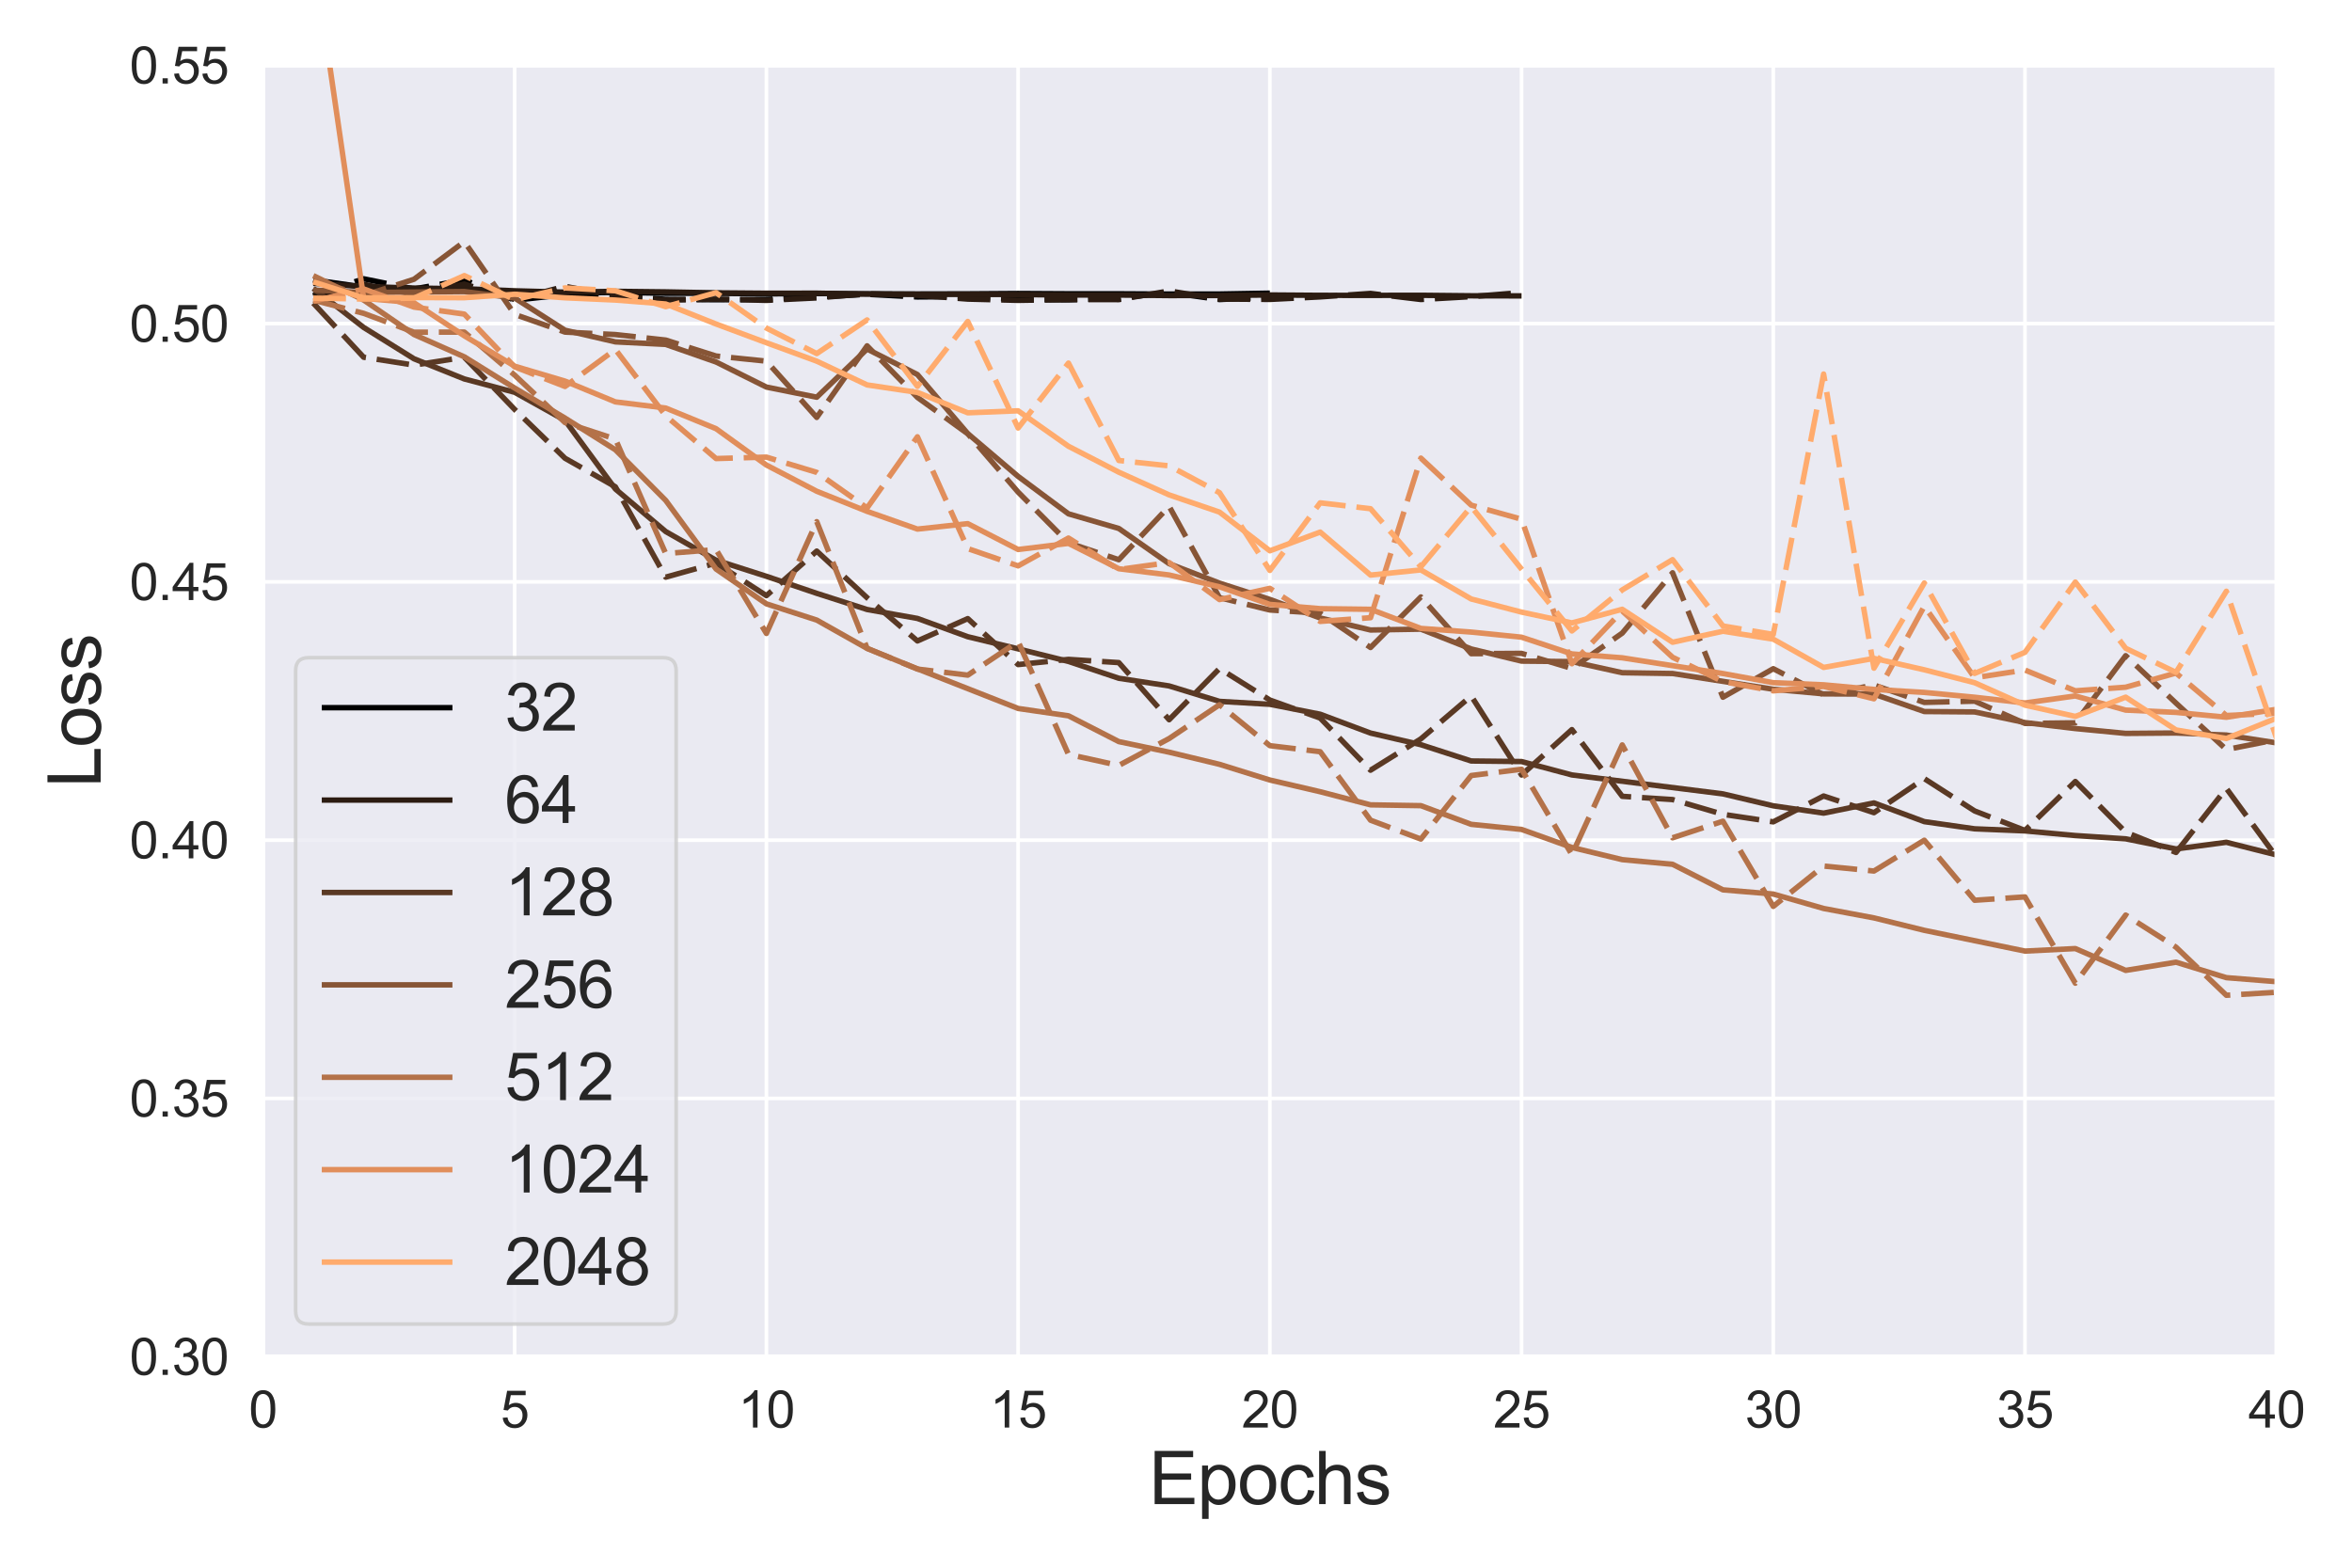 <?xml version="1.0" encoding="utf-8" standalone="no"?>
<!DOCTYPE svg PUBLIC "-//W3C//DTD SVG 1.1//EN"
  "http://www.w3.org/Graphics/SVG/1.1/DTD/svg11.dtd">
<svg height="432pt" version="1.1" viewBox="0 0 648 432" width="648pt" xmlns="http://www.w3.org/2000/svg" xmlns:xlink="http://www.w3.org/1999/xlink">
 <defs>
  <style type="text/css">*{stroke-linecap:butt;stroke-linejoin:round;}</style>
 </defs>
 <g id="figure_1">
  <g id="patch_1">
   <path d="M 0 432 
L 648 432 
L 648 0 
L 0 0 
z
" style="fill:#ffffff;"/>
  </g>
  <g id="axes_1">
   <g id="patch_2">
    <path d="M 72.45 373.86 
L 627.255 373.86 
L 627.255 18 
L 72.45 18 
z
" style="fill:#eaeaf2;"/>
   </g>
   <g id="matplotlib.axis_1">
    <g id="xtick_1">
     <g id="line2d_1">
      <path clip-path="url(#p2d8dbeef80)" d="M 72.45 373.86 
L 72.45 18 
" style="fill:none;stroke:#ffffff;stroke-linecap:round;"/>
     </g>
     <g id="text_1">
      <!-- 0 -->
      <g style="fill:#262626;" transform="translate(68.557 393.381)scale(0.14 -0.14)">
       <defs>
        <path d="M 266 2259 
Q 266 3072 433 3567 
Q 600 4063 929 4331 
Q 1259 4600 1759 4600 
Q 2128 4600 2406 4451 
Q 2684 4303 2865 4023 
Q 3047 3744 3150 3342 
Q 3253 2941 3253 2259 
Q 3253 1453 3087 958 
Q 2922 463 2592 192 
Q 2263 -78 1759 -78 
Q 1097 -78 719 397 
Q 266 969 266 2259 
z
M 844 2259 
Q 844 1131 1108 757 
Q 1372 384 1759 384 
Q 2147 384 2411 759 
Q 2675 1134 2675 2259 
Q 2675 3391 2411 3762 
Q 2147 4134 1753 4134 
Q 1366 4134 1134 3806 
Q 844 3388 844 2259 
z
" id="ArialMT-30" transform="scale(0.016)"/>
       </defs>
       <use xlink:href="#ArialMT-30"/>
      </g>
     </g>
    </g>
    <g id="xtick_2">
     <g id="line2d_2">
      <path clip-path="url(#p2d8dbeef80)" d="M 141.801 373.86 
L 141.801 18 
" style="fill:none;stroke:#ffffff;stroke-linecap:round;"/>
     </g>
     <g id="text_2">
      <!-- 5 -->
      <g style="fill:#262626;" transform="translate(137.908 393.381)scale(0.14 -0.14)">
       <defs>
        <path d="M 266 1200 
L 856 1250 
Q 922 819 1161 601 
Q 1400 384 1738 384 
Q 2144 384 2425 690 
Q 2706 997 2706 1503 
Q 2706 1984 2436 2262 
Q 2166 2541 1728 2541 
Q 1456 2541 1237 2417 
Q 1019 2294 894 2097 
L 366 2166 
L 809 4519 
L 3088 4519 
L 3088 3981 
L 1259 3981 
L 1013 2750 
Q 1425 3038 1878 3038 
Q 2478 3038 2890 2622 
Q 3303 2206 3303 1553 
Q 3303 931 2941 478 
Q 2500 -78 1738 -78 
Q 1113 -78 717 272 
Q 322 622 266 1200 
z
" id="ArialMT-35" transform="scale(0.016)"/>
       </defs>
       <use xlink:href="#ArialMT-35"/>
      </g>
     </g>
    </g>
    <g id="xtick_3">
     <g id="line2d_3">
      <path clip-path="url(#p2d8dbeef80)" d="M 211.151 373.86 
L 211.151 18 
" style="fill:none;stroke:#ffffff;stroke-linecap:round;"/>
     </g>
     <g id="text_3">
      <!-- 10 -->
      <g style="fill:#262626;" transform="translate(203.366 393.381)scale(0.14 -0.14)">
       <defs>
        <path d="M 2384 0 
L 1822 0 
L 1822 3584 
Q 1619 3391 1289 3197 
Q 959 3003 697 2906 
L 697 3450 
Q 1169 3672 1522 3987 
Q 1875 4303 2022 4600 
L 2384 4600 
L 2384 0 
z
" id="ArialMT-31" transform="scale(0.016)"/>
       </defs>
       <use xlink:href="#ArialMT-31"/>
       <use x="55.615" xlink:href="#ArialMT-30"/>
      </g>
     </g>
    </g>
    <g id="xtick_4">
     <g id="line2d_4">
      <path clip-path="url(#p2d8dbeef80)" d="M 280.502 373.86 
L 280.502 18 
" style="fill:none;stroke:#ffffff;stroke-linecap:round;"/>
     </g>
     <g id="text_4">
      <!-- 15 -->
      <g style="fill:#262626;" transform="translate(272.717 393.381)scale(0.14 -0.14)">
       <use xlink:href="#ArialMT-31"/>
       <use x="55.615" xlink:href="#ArialMT-35"/>
      </g>
     </g>
    </g>
    <g id="xtick_5">
     <g id="line2d_5">
      <path clip-path="url(#p2d8dbeef80)" d="M 349.853 373.86 
L 349.853 18 
" style="fill:none;stroke:#ffffff;stroke-linecap:round;"/>
     </g>
     <g id="text_5">
      <!-- 20 -->
      <g style="fill:#262626;" transform="translate(342.067 393.381)scale(0.14 -0.14)">
       <defs>
        <path d="M 3222 541 
L 3222 0 
L 194 0 
Q 188 203 259 391 
Q 375 700 629 1000 
Q 884 1300 1366 1694 
Q 2113 2306 2375 2664 
Q 2638 3022 2638 3341 
Q 2638 3675 2398 3904 
Q 2159 4134 1775 4134 
Q 1369 4134 1125 3890 
Q 881 3647 878 3216 
L 300 3275 
Q 359 3922 746 4261 
Q 1134 4600 1788 4600 
Q 2447 4600 2831 4234 
Q 3216 3869 3216 3328 
Q 3216 3053 3103 2787 
Q 2991 2522 2730 2228 
Q 2469 1934 1863 1422 
Q 1356 997 1212 845 
Q 1069 694 975 541 
L 3222 541 
z
" id="ArialMT-32" transform="scale(0.016)"/>
       </defs>
       <use xlink:href="#ArialMT-32"/>
       <use x="55.615" xlink:href="#ArialMT-30"/>
      </g>
     </g>
    </g>
    <g id="xtick_6">
     <g id="line2d_6">
      <path clip-path="url(#p2d8dbeef80)" d="M 419.203 373.86 
L 419.203 18 
" style="fill:none;stroke:#ffffff;stroke-linecap:round;"/>
     </g>
     <g id="text_6">
      <!-- 25 -->
      <g style="fill:#262626;" transform="translate(411.418 393.381)scale(0.14 -0.14)">
       <use xlink:href="#ArialMT-32"/>
       <use x="55.615" xlink:href="#ArialMT-35"/>
      </g>
     </g>
    </g>
    <g id="xtick_7">
     <g id="line2d_7">
      <path clip-path="url(#p2d8dbeef80)" d="M 488.554 373.86 
L 488.554 18 
" style="fill:none;stroke:#ffffff;stroke-linecap:round;"/>
     </g>
     <g id="text_7">
      <!-- 30 -->
      <g style="fill:#262626;" transform="translate(480.768 393.381)scale(0.14 -0.14)">
       <defs>
        <path d="M 269 1209 
L 831 1284 
Q 928 806 1161 595 
Q 1394 384 1728 384 
Q 2125 384 2398 659 
Q 2672 934 2672 1341 
Q 2672 1728 2419 1979 
Q 2166 2231 1775 2231 
Q 1616 2231 1378 2169 
L 1441 2663 
Q 1497 2656 1531 2656 
Q 1891 2656 2178 2843 
Q 2466 3031 2466 3422 
Q 2466 3731 2256 3934 
Q 2047 4138 1716 4138 
Q 1388 4138 1169 3931 
Q 950 3725 888 3313 
L 325 3413 
Q 428 3978 793 4289 
Q 1159 4600 1703 4600 
Q 2078 4600 2393 4439 
Q 2709 4278 2876 4000 
Q 3044 3722 3044 3409 
Q 3044 3113 2884 2869 
Q 2725 2625 2413 2481 
Q 2819 2388 3044 2092 
Q 3269 1797 3269 1353 
Q 3269 753 2831 336 
Q 2394 -81 1725 -81 
Q 1122 -81 723 278 
Q 325 638 269 1209 
z
" id="ArialMT-33" transform="scale(0.016)"/>
       </defs>
       <use xlink:href="#ArialMT-33"/>
       <use x="55.615" xlink:href="#ArialMT-30"/>
      </g>
     </g>
    </g>
    <g id="xtick_8">
     <g id="line2d_8">
      <path clip-path="url(#p2d8dbeef80)" d="M 557.904 373.86 
L 557.904 18 
" style="fill:none;stroke:#ffffff;stroke-linecap:round;"/>
     </g>
     <g id="text_8">
      <!-- 35 -->
      <g style="fill:#262626;" transform="translate(550.119 393.381)scale(0.14 -0.14)">
       <use xlink:href="#ArialMT-33"/>
       <use x="55.615" xlink:href="#ArialMT-35"/>
      </g>
     </g>
    </g>
    <g id="xtick_9">
     <g id="line2d_9">
      <path clip-path="url(#p2d8dbeef80)" d="M 627.255 373.86 
L 627.255 18 
" style="fill:none;stroke:#ffffff;stroke-linecap:round;"/>
     </g>
     <g id="text_9">
      <!-- 40 -->
      <g style="fill:#262626;" transform="translate(619.47 393.381)scale(0.14 -0.14)">
       <defs>
        <path d="M 2069 0 
L 2069 1097 
L 81 1097 
L 81 1613 
L 2172 4581 
L 2631 4581 
L 2631 1613 
L 3250 1613 
L 3250 1097 
L 2631 1097 
L 2631 0 
L 2069 0 
z
M 2069 1613 
L 2069 3678 
L 634 1613 
L 2069 1613 
z
" id="ArialMT-34" transform="scale(0.016)"/>
       </defs>
       <use xlink:href="#ArialMT-34"/>
       <use x="55.615" xlink:href="#ArialMT-30"/>
      </g>
     </g>
    </g>
    <g id="text_10">
     <!-- Epochs -->
     <g style="fill:#262626;" transform="translate(316.499 414.479)scale(0.2 -0.2)">
      <defs>
       <path d="M 506 0 
L 506 4581 
L 3819 4581 
L 3819 4041 
L 1113 4041 
L 1113 2638 
L 3647 2638 
L 3647 2100 
L 1113 2100 
L 1113 541 
L 3925 541 
L 3925 0 
L 506 0 
z
" id="ArialMT-45" transform="scale(0.016)"/>
       <path d="M 422 -1272 
L 422 3319 
L 934 3319 
L 934 2888 
Q 1116 3141 1344 3267 
Q 1572 3394 1897 3394 
Q 2322 3394 2647 3175 
Q 2972 2956 3137 2557 
Q 3303 2159 3303 1684 
Q 3303 1175 3120 767 
Q 2938 359 2589 142 
Q 2241 -75 1856 -75 
Q 1575 -75 1351 44 
Q 1128 163 984 344 
L 984 -1272 
L 422 -1272 
z
M 931 1641 
Q 931 1000 1190 694 
Q 1450 388 1819 388 
Q 2194 388 2461 705 
Q 2728 1022 2728 1688 
Q 2728 2322 2467 2637 
Q 2206 2953 1844 2953 
Q 1484 2953 1207 2617 
Q 931 2281 931 1641 
z
" id="ArialMT-70" transform="scale(0.016)"/>
       <path d="M 213 1659 
Q 213 2581 725 3025 
Q 1153 3394 1769 3394 
Q 2453 3394 2887 2945 
Q 3322 2497 3322 1706 
Q 3322 1066 3130 698 
Q 2938 331 2570 128 
Q 2203 -75 1769 -75 
Q 1072 -75 642 372 
Q 213 819 213 1659 
z
M 791 1659 
Q 791 1022 1069 705 
Q 1347 388 1769 388 
Q 2188 388 2466 706 
Q 2744 1025 2744 1678 
Q 2744 2294 2464 2611 
Q 2184 2928 1769 2928 
Q 1347 2928 1069 2612 
Q 791 2297 791 1659 
z
" id="ArialMT-6f" transform="scale(0.016)"/>
       <path d="M 2588 1216 
L 3141 1144 
Q 3050 572 2676 248 
Q 2303 -75 1759 -75 
Q 1078 -75 664 370 
Q 250 816 250 1647 
Q 250 2184 428 2587 
Q 606 2991 970 3192 
Q 1334 3394 1763 3394 
Q 2303 3394 2647 3120 
Q 2991 2847 3088 2344 
L 2541 2259 
Q 2463 2594 2264 2762 
Q 2066 2931 1784 2931 
Q 1359 2931 1093 2626 
Q 828 2322 828 1663 
Q 828 994 1084 691 
Q 1341 388 1753 388 
Q 2084 388 2306 591 
Q 2528 794 2588 1216 
z
" id="ArialMT-63" transform="scale(0.016)"/>
       <path d="M 422 0 
L 422 4581 
L 984 4581 
L 984 2938 
Q 1378 3394 1978 3394 
Q 2347 3394 2619 3248 
Q 2891 3103 3008 2847 
Q 3125 2591 3125 2103 
L 3125 0 
L 2563 0 
L 2563 2103 
Q 2563 2525 2380 2717 
Q 2197 2909 1863 2909 
Q 1613 2909 1392 2779 
Q 1172 2650 1078 2428 
Q 984 2206 984 1816 
L 984 0 
L 422 0 
z
" id="ArialMT-68" transform="scale(0.016)"/>
       <path d="M 197 991 
L 753 1078 
Q 800 744 1014 566 
Q 1228 388 1613 388 
Q 2000 388 2187 545 
Q 2375 703 2375 916 
Q 2375 1106 2209 1216 
Q 2094 1291 1634 1406 
Q 1016 1563 777 1677 
Q 538 1791 414 1992 
Q 291 2194 291 2438 
Q 291 2659 392 2848 
Q 494 3038 669 3163 
Q 800 3259 1026 3326 
Q 1253 3394 1513 3394 
Q 1903 3394 2198 3281 
Q 2494 3169 2634 2976 
Q 2775 2784 2828 2463 
L 2278 2388 
Q 2241 2644 2061 2787 
Q 1881 2931 1553 2931 
Q 1166 2931 1000 2803 
Q 834 2675 834 2503 
Q 834 2394 903 2306 
Q 972 2216 1119 2156 
Q 1203 2125 1616 2013 
Q 2213 1853 2448 1751 
Q 2684 1650 2818 1456 
Q 2953 1263 2953 975 
Q 2953 694 2789 445 
Q 2625 197 2315 61 
Q 2006 -75 1616 -75 
Q 969 -75 630 194 
Q 291 463 197 991 
z
" id="ArialMT-73" transform="scale(0.016)"/>
      </defs>
      <use xlink:href="#ArialMT-45"/>
      <use x="66.699" xlink:href="#ArialMT-70"/>
      <use x="122.314" xlink:href="#ArialMT-6f"/>
      <use x="177.93" xlink:href="#ArialMT-63"/>
      <use x="227.93" xlink:href="#ArialMT-68"/>
      <use x="283.545" xlink:href="#ArialMT-73"/>
     </g>
    </g>
   </g>
   <g id="matplotlib.axis_2">
    <g id="ytick_1">
     <g id="line2d_10">
      <path clip-path="url(#p2d8dbeef80)" d="M 72.45 373.86 
L 627.255 373.86 
" style="fill:none;stroke:#ffffff;stroke-linecap:round;"/>
     </g>
     <g id="text_11">
      <!-- 0.30 -->
      <g style="fill:#262626;" transform="translate(35.705 378.87)scale(0.14 -0.14)">
       <defs>
        <path d="M 581 0 
L 581 641 
L 1222 641 
L 1222 0 
L 581 0 
z
" id="ArialMT-2e" transform="scale(0.016)"/>
       </defs>
       <use xlink:href="#ArialMT-30"/>
       <use x="55.615" xlink:href="#ArialMT-2e"/>
       <use x="83.398" xlink:href="#ArialMT-33"/>
       <use x="139.014" xlink:href="#ArialMT-30"/>
      </g>
     </g>
    </g>
    <g id="ytick_2">
     <g id="line2d_11">
      <path clip-path="url(#p2d8dbeef80)" d="M 72.45 302.688 
L 627.255 302.688 
" style="fill:none;stroke:#ffffff;stroke-linecap:round;"/>
     </g>
     <g id="text_12">
      <!-- 0.35 -->
      <g style="fill:#262626;" transform="translate(35.705 307.698)scale(0.14 -0.14)">
       <use xlink:href="#ArialMT-30"/>
       <use x="55.615" xlink:href="#ArialMT-2e"/>
       <use x="83.398" xlink:href="#ArialMT-33"/>
       <use x="139.014" xlink:href="#ArialMT-35"/>
      </g>
     </g>
    </g>
    <g id="ytick_3">
     <g id="line2d_12">
      <path clip-path="url(#p2d8dbeef80)" d="M 72.45 231.516 
L 627.255 231.516 
" style="fill:none;stroke:#ffffff;stroke-linecap:round;"/>
     </g>
     <g id="text_13">
      <!-- 0.40 -->
      <g style="fill:#262626;" transform="translate(35.705 236.526)scale(0.14 -0.14)">
       <use xlink:href="#ArialMT-30"/>
       <use x="55.615" xlink:href="#ArialMT-2e"/>
       <use x="83.398" xlink:href="#ArialMT-34"/>
       <use x="139.014" xlink:href="#ArialMT-30"/>
      </g>
     </g>
    </g>
    <g id="ytick_4">
     <g id="line2d_13">
      <path clip-path="url(#p2d8dbeef80)" d="M 72.45 160.344 
L 627.255 160.344 
" style="fill:none;stroke:#ffffff;stroke-linecap:round;"/>
     </g>
     <g id="text_14">
      <!-- 0.45 -->
      <g style="fill:#262626;" transform="translate(35.705 165.354)scale(0.14 -0.14)">
       <use xlink:href="#ArialMT-30"/>
       <use x="55.615" xlink:href="#ArialMT-2e"/>
       <use x="83.398" xlink:href="#ArialMT-34"/>
       <use x="139.014" xlink:href="#ArialMT-35"/>
      </g>
     </g>
    </g>
    <g id="ytick_5">
     <g id="line2d_14">
      <path clip-path="url(#p2d8dbeef80)" d="M 72.45 89.172 
L 627.255 89.172 
" style="fill:none;stroke:#ffffff;stroke-linecap:round;"/>
     </g>
     <g id="text_15">
      <!-- 0.50 -->
      <g style="fill:#262626;" transform="translate(35.705 94.182)scale(0.14 -0.14)">
       <use xlink:href="#ArialMT-30"/>
       <use x="55.615" xlink:href="#ArialMT-2e"/>
       <use x="83.398" xlink:href="#ArialMT-35"/>
       <use x="139.014" xlink:href="#ArialMT-30"/>
      </g>
     </g>
    </g>
    <g id="ytick_6">
     <g id="line2d_15">
      <path clip-path="url(#p2d8dbeef80)" d="M 72.45 18 
L 627.255 18 
" style="fill:none;stroke:#ffffff;stroke-linecap:round;"/>
     </g>
     <g id="text_16">
      <!-- 0.55 -->
      <g style="fill:#262626;" transform="translate(35.705 23.01)scale(0.14 -0.14)">
       <use xlink:href="#ArialMT-30"/>
       <use x="55.615" xlink:href="#ArialMT-2e"/>
       <use x="83.398" xlink:href="#ArialMT-35"/>
       <use x="139.014" xlink:href="#ArialMT-35"/>
      </g>
     </g>
    </g>
    <g id="text_17">
     <!-- Loss -->
     <g style="fill:#262626;" transform="translate(27.73 217.052)rotate(-90)scale(0.2 -0.2)">
      <defs>
       <path d="M 469 0 
L 469 4581 
L 1075 4581 
L 1075 541 
L 3331 541 
L 3331 0 
L 469 0 
z
" id="ArialMT-4c" transform="scale(0.016)"/>
      </defs>
      <use xlink:href="#ArialMT-4c"/>
      <use x="55.615" xlink:href="#ArialMT-6f"/>
      <use x="111.23" xlink:href="#ArialMT-73"/>
      <use x="161.23" xlink:href="#ArialMT-73"/>
     </g>
    </g>
   </g>
   <g id="line2d_16">
    <path clip-path="url(#p2d8dbeef80)" d="M 86.32 77.124 
L 100.19 79.096 
L 114.06 79.873 
L 127.93 80.183 
L 141.801 80.468 
L 155.671 80.776 
L 169.541 80.572 
L 183.411 80.807 
L 197.281 80.817 
L 211.151 80.979 
L 225.021 80.887 
L 238.892 80.971 
L 252.762 81.009 
L 266.632 80.977 
L 280.502 80.885 
L 294.372 80.962 
L 308.242 80.965 
L 322.112 81.041 
L 335.982 81.029 
L 349.853 80.787 
" style="fill:none;stroke:#000000;stroke-dasharray:3,0;stroke-dashoffset:0;stroke-width:1.5;"/>
   </g>
   <g id="line2d_17">
    <path clip-path="url(#p2d8dbeef80)" d="M 86.32 81.451 
L 100.19 76.833 
L 114.06 79.628 
L 127.93 77.152 
L 141.801 82.732 
L 155.671 81.204 
L 169.541 81.466 
L 183.411 82.487 
L 197.281 82.597 
L 211.151 82.51 
L 225.021 81.861 
L 238.892 81.103 
L 252.762 81.825 
L 266.632 81.725 
L 280.502 82.554 
L 294.372 82.628 
L 308.242 82.21 
L 322.112 80.585 
L 335.982 82.544 
L 349.853 81.86 
" style="fill:none;stroke:#000000;stroke-dasharray:9,3;stroke-dashoffset:0;stroke-width:1.5;"/>
   </g>
   <g id="line2d_18">
    <path clip-path="url(#p2d8dbeef80)" d="M 86.32 78.078 
L 100.19 78.967 
L 114.06 79.382 
L 127.93 79.569 
L 141.801 80.136 
L 155.671 80.509 
L 169.541 80.28 
L 183.411 80.437 
L 197.281 80.7 
L 211.151 80.813 
L 225.021 80.794 
L 238.892 81.041 
L 252.762 81.112 
L 266.632 81.111 
L 280.502 81.165 
L 294.372 81.302 
L 308.242 81.305 
L 322.112 81.444 
L 335.982 81.428 
L 349.853 81.286 
L 363.723 81.386 
L 377.593 81.396 
L 391.463 81.372 
L 405.333 81.51 
L 419.203 81.535 
" style="fill:none;stroke:#2c1c12;stroke-dasharray:3,0;stroke-dashoffset:0;stroke-width:1.5;"/>
   </g>
   <g id="line2d_19">
    <path clip-path="url(#p2d8dbeef80)" d="M 86.32 81.622 
L 100.19 78.352 
L 114.06 81.111 
L 127.93 78.271 
L 141.801 82.539 
L 155.671 78.907 
L 169.541 81.607 
L 183.411 82.69 
L 197.281 82.426 
L 211.151 82.771 
L 225.021 82.093 
L 238.892 80.954 
L 252.762 81.356 
L 266.632 82.421 
L 280.502 82.767 
L 294.372 82.539 
L 308.242 82.566 
L 322.112 80.174 
L 335.982 82.402 
L 349.853 82.509 
L 363.723 81.812 
L 377.593 80.863 
L 391.463 82.531 
L 405.333 81.74 
L 419.203 80.611 
" style="fill:none;stroke:#2c1c12;stroke-dasharray:9,3;stroke-dashoffset:0;stroke-width:1.5;"/>
   </g>
   <g id="line2d_20">
    <path clip-path="url(#p2d8dbeef80)" d="M 86.32 79.475 
L 100.19 90.232 
L 114.06 98.869 
L 127.93 104.428 
L 141.801 108.104 
L 155.671 115.841 
L 169.541 134.748 
L 183.411 146.478 
L 197.281 154.373 
L 211.151 158.811 
L 225.021 163.506 
L 238.892 167.959 
L 252.762 170.421 
L 266.632 175.46 
L 280.502 178.802 
L 294.372 182.268 
L 308.242 186.906 
L 322.112 189.023 
L 335.982 193.276 
L 349.853 194.079 
L 363.723 196.816 
L 377.593 202.009 
L 391.463 205.218 
L 405.333 209.702 
L 419.203 209.854 
L 433.073 213.549 
L 474.684 218.767 
L 488.554 222.059 
L 502.424 224.072 
L 516.294 221.257 
L 530.164 226.414 
L 544.034 228.395 
L 557.904 228.969 
L 571.774 230.247 
L 585.645 231.153 
L 599.515 233.939 
L 613.385 232.106 
L 627.255 235.604 
L 641.125 237.228 
L 649 238.78 
L 649 238.78 
" style="fill:none;stroke:#5a3924;stroke-dasharray:3,0;stroke-dashoffset:0;stroke-width:1.5;"/>
   </g>
   <g id="line2d_21">
    <path clip-path="url(#p2d8dbeef80)" d="M 86.32 83.529 
L 100.19 98.44 
L 114.06 100.616 
L 127.93 98.447 
L 141.801 112.832 
L 155.671 126.286 
L 169.541 134.144 
L 183.411 159.044 
L 197.281 155.168 
L 211.151 164.135 
L 225.021 151.86 
L 238.892 164.717 
L 252.762 176.623 
L 266.632 170.469 
L 280.502 183.134 
L 294.372 181.699 
L 308.242 182.591 
L 322.112 198.331 
L 335.982 184.225 
L 349.853 192.901 
L 363.723 197.875 
L 377.593 212.239 
L 391.463 203.608 
L 405.333 191.78 
L 419.203 213.568 
L 433.073 201.054 
L 446.943 219.437 
L 460.813 220.331 
L 474.684 224.398 
L 488.554 226.475 
L 502.424 219.35 
L 516.294 223.947 
L 530.164 214.563 
L 544.034 223.471 
L 557.904 228.837 
L 571.774 215.353 
L 585.645 229.327 
L 599.515 234.907 
L 613.385 217.254 
L 627.255 236.222 
L 641.125 232.925 
L 649 237.022 
L 649 237.022 
" style="fill:none;stroke:#5a3924;stroke-dasharray:9,3;stroke-dashoffset:0;stroke-width:1.5;"/>
   </g>
   <g id="line2d_22">
    <path clip-path="url(#p2d8dbeef80)" d="M 86.32 79.925 
L 100.19 80.61 
L 127.93 80.341 
L 141.801 82.134 
L 155.671 91.004 
L 169.541 94.21 
L 183.411 94.909 
L 197.281 99.756 
L 211.151 106.662 
L 225.021 109.457 
L 238.892 96.182 
L 252.762 103.212 
L 266.632 119.488 
L 280.502 131.279 
L 294.372 141.598 
L 308.242 145.63 
L 322.112 155.335 
L 335.982 160.687 
L 349.853 165.18 
L 363.723 170.303 
L 377.593 173.606 
L 391.463 173.375 
L 405.333 178.832 
L 419.203 182.18 
L 433.073 182.312 
L 446.943 185.38 
L 460.813 185.6 
L 488.554 189.931 
L 502.424 191.207 
L 516.294 191.278 
L 530.164 196.076 
L 544.034 196.184 
L 557.904 199.119 
L 571.774 200.766 
L 585.645 202.102 
L 599.515 201.991 
L 613.385 202.554 
L 627.255 204.717 
L 641.125 206.657 
L 649 206.273 
L 649 206.273 
" style="fill:none;stroke:#875536;stroke-dasharray:3,0;stroke-dashoffset:0;stroke-width:1.5;"/>
   </g>
   <g id="line2d_23">
    <path clip-path="url(#p2d8dbeef80)" d="M 86.32 77.148 
L 100.19 81.436 
L 114.06 76.956 
L 127.93 66.595 
L 141.801 86.637 
L 155.671 91.515 
L 169.541 92.189 
L 183.411 93.71 
L 197.281 98.106 
L 211.151 99.52 
L 225.021 115.025 
L 238.892 95.296 
L 252.762 109.514 
L 266.632 119.543 
L 280.502 135.607 
L 294.372 149.59 
L 308.242 154.237 
L 322.112 139.526 
L 335.982 164.699 
L 349.853 168.096 
L 363.723 168.982 
L 377.593 178.429 
L 391.463 164.501 
L 405.333 180.13 
L 419.203 180.045 
L 433.073 184.193 
L 446.943 174.468 
L 460.813 157.838 
L 474.684 192.129 
L 488.554 184.269 
L 502.424 191.453 
L 516.294 188.771 
L 530.164 193.56 
L 544.034 193.215 
L 557.904 199.353 
L 571.774 199.185 
L 585.645 180.687 
L 599.515 193.756 
L 613.385 206.554 
L 627.255 203.815 
L 641.125 204.13 
L 649 206.947 
L 649 206.947 
" style="fill:none;stroke:#875536;stroke-dasharray:9,3;stroke-dashoffset:0;stroke-width:1.5;"/>
   </g>
   <g id="line2d_24">
    <path clip-path="url(#p2d8dbeef80)" d="M 86.32 75.961 
L 100.19 82.685 
L 114.06 92.182 
L 127.93 98.335 
L 141.801 106.937 
L 155.671 115.215 
L 169.541 123.937 
L 183.411 137.891 
L 197.281 156.811 
L 211.151 166.4 
L 225.021 170.871 
L 238.892 178.685 
L 252.762 184.317 
L 280.502 195.23 
L 294.372 197.25 
L 308.242 204.362 
L 322.112 207.28 
L 335.982 210.623 
L 349.853 214.942 
L 363.723 218.175 
L 377.593 221.787 
L 391.463 222.012 
L 405.333 227.158 
L 419.203 228.562 
L 433.073 233.534 
L 446.943 236.888 
L 460.813 238.172 
L 474.684 245.214 
L 488.554 246.369 
L 502.424 250.346 
L 516.294 252.945 
L 530.164 256.367 
L 557.904 262.088 
L 571.774 261.394 
L 585.645 267.406 
L 599.515 265.146 
L 613.385 269.408 
L 641.125 271.636 
L 649 272.812 
L 649 272.812 
" style="fill:none;stroke:#b47249;stroke-dasharray:3,0;stroke-dashoffset:0;stroke-width:1.5;"/>
   </g>
   <g id="line2d_25">
    <path clip-path="url(#p2d8dbeef80)" d="M 86.32 82.705 
L 100.19 86.347 
L 114.06 91.544 
L 127.93 91.511 
L 141.801 103.377 
L 155.671 116.452 
L 169.541 120.983 
L 183.411 152.542 
L 197.281 151.447 
L 211.151 174.557 
L 225.021 143.753 
L 238.892 178.656 
L 252.762 184.368 
L 266.632 186.043 
L 280.502 176.78 
L 294.372 207.878 
L 308.242 210.93 
L 322.112 203.515 
L 335.982 194.203 
L 349.853 205.478 
L 363.723 207.142 
L 377.593 226.018 
L 391.463 231.217 
L 405.333 213.707 
L 419.203 211.979 
L 433.073 235.53 
L 446.943 205.27 
L 460.813 230.867 
L 474.684 226.296 
L 488.554 249.772 
L 502.424 238.653 
L 516.294 240.026 
L 530.164 231.533 
L 544.034 248.079 
L 557.904 247.155 
L 571.774 270.93 
L 585.645 252.159 
L 599.515 261.007 
L 613.385 274.264 
L 627.255 273.434 
L 641.125 280.687 
L 649 280.055 
L 649 280.055 
" style="fill:none;stroke:#b47249;stroke-dasharray:9,3;stroke-dashoffset:0;stroke-width:1.5;"/>
   </g>
   <g id="line2d_26">
    <path clip-path="url(#p2d8dbeef80)" d="M 88.067 -1 
L 100.19 82.206 
L 114.06 83.434 
L 127.93 92.544 
L 141.801 100.91 
L 155.671 105.025 
L 169.541 110.744 
L 183.411 112.445 
L 197.281 118.135 
L 211.151 128.154 
L 225.021 135.375 
L 238.892 140.915 
L 252.762 145.8 
L 266.632 144.297 
L 280.502 151.424 
L 294.372 149.737 
L 308.242 156.724 
L 322.112 158.442 
L 335.982 161.707 
L 349.853 166.552 
L 363.723 167.728 
L 377.593 167.904 
L 391.463 173.171 
L 405.333 174.179 
L 419.203 175.59 
L 433.073 180.195 
L 446.943 181.27 
L 474.684 185.604 
L 488.554 188.126 
L 502.424 188.709 
L 516.294 189.979 
L 530.164 190.807 
L 544.034 192.131 
L 557.904 193.714 
L 571.774 191.78 
L 585.645 195.682 
L 599.515 196.309 
L 613.385 197.651 
L 627.255 195.449 
L 641.125 191.443 
L 649 193.479 
L 649 193.479 
" style="fill:none;stroke:#e18e5b;stroke-dasharray:3,0;stroke-dashoffset:0;stroke-width:1.5;"/>
   </g>
   <g id="line2d_27">
    <path clip-path="url(#p2d8dbeef80)" d="M 86.32 83.022 
L 100.19 79.623 
L 114.06 84.628 
L 127.93 86.558 
L 141.801 101.105 
L 155.671 106.497 
L 169.541 96.296 
L 183.411 114.591 
L 197.281 126.364 
L 211.151 125.963 
L 225.021 130.172 
L 238.892 139.976 
L 252.762 120.364 
L 266.632 151.177 
L 280.502 155.94 
L 294.372 148.266 
L 308.242 156.935 
L 322.112 155.017 
L 335.982 165.227 
L 349.853 162.12 
L 363.723 171.238 
L 377.593 170.219 
L 391.463 126.242 
L 405.333 139.203 
L 419.203 143.081 
L 433.073 182.911 
L 446.943 168.361 
L 460.813 181.122 
L 474.684 187.82 
L 488.554 190.376 
L 502.424 189.167 
L 516.294 192.565 
L 530.164 167.036 
L 544.034 186.758 
L 557.904 184.637 
L 571.774 190.363 
L 585.645 189.369 
L 599.515 185.472 
L 613.385 197.164 
L 627.255 196.559 
L 641.125 154.435 
L 649 180.814 
L 649 180.814 
" style="fill:none;stroke:#e18e5b;stroke-dasharray:9,3;stroke-dashoffset:0;stroke-width:1.5;"/>
   </g>
   <g id="line2d_28">
    <path clip-path="url(#p2d8dbeef80)" d="M 86.32 77.689 
L 100.19 82.075 
L 114.06 81.996 
L 127.93 82.036 
L 141.801 81.084 
L 155.671 82.065 
L 169.541 82.688 
L 183.411 83.773 
L 197.281 89.288 
L 211.151 94.448 
L 225.021 99.528 
L 238.892 106.07 
L 252.762 108.131 
L 266.632 113.76 
L 280.502 113.202 
L 294.372 122.977 
L 308.242 130.121 
L 322.112 136.379 
L 335.982 141.116 
L 349.853 151.785 
L 363.723 146.62 
L 377.593 158.471 
L 391.463 157.05 
L 405.333 165.063 
L 419.203 168.679 
L 433.073 171.649 
L 446.943 167.895 
L 460.813 176.983 
L 474.684 173.944 
L 488.554 176.135 
L 502.424 183.921 
L 516.294 181.421 
L 530.164 184.572 
L 544.034 188.135 
L 557.904 194.325 
L 571.774 197.415 
L 585.645 192.111 
L 599.515 201.147 
L 613.385 203.509 
L 627.255 197.882 
L 641.125 211.006 
L 649 211.551 
" style="fill:none;stroke:#ffab6d;stroke-dasharray:3,0;stroke-dashoffset:0;stroke-width:1.5;"/>
   </g>
   <g id="line2d_29">
    <path clip-path="url(#p2d8dbeef80)" d="M 86.32 82.159 
L 100.19 82.408 
L 114.06 82.158 
L 127.93 75.94 
L 141.801 82.571 
L 155.671 79.33 
L 169.541 80.134 
L 183.411 84.511 
L 197.281 80.654 
L 211.151 90.408 
L 225.021 97.435 
L 238.892 88.16 
L 252.762 106.466 
L 266.632 88.578 
L 280.502 117.953 
L 294.372 100.054 
L 308.242 126.891 
L 322.112 128.372 
L 335.982 135.762 
L 349.853 157.195 
L 363.723 138.565 
L 377.593 140.18 
L 391.463 156.176 
L 405.333 139.591 
L 419.203 156.833 
L 433.073 173.87 
L 446.943 162.562 
L 460.813 154.219 
L 474.684 172.493 
L 488.554 174.825 
L 502.424 103.071 
L 516.294 184.127 
L 530.164 160.655 
L 544.034 185.57 
L 557.904 179.755 
L 571.774 160.387 
L 585.645 178.644 
L 599.515 185.275 
L 613.385 162.927 
L 627.255 203.557 
L 641.125 206.946 
L 649 209.566 
" style="fill:none;stroke:#ffab6d;stroke-dasharray:9,3;stroke-dashoffset:0;stroke-width:1.5;"/>
   </g>
   <g id="patch_3">
    <path d="M 72.45 373.86 
L 72.45 18 
" style="fill:none;stroke:#ffffff;stroke-linecap:square;stroke-linejoin:miter;stroke-width:1.25;"/>
   </g>
   <g id="patch_4">
    <path d="M 627.255 373.86 
L 627.255 18 
" style="fill:none;stroke:#ffffff;stroke-linecap:square;stroke-linejoin:miter;stroke-width:1.25;"/>
   </g>
   <g id="patch_5">
    <path d="M 72.45 373.86 
L 627.255 373.86 
" style="fill:none;stroke:#ffffff;stroke-linecap:square;stroke-linejoin:miter;stroke-width:1.25;"/>
   </g>
   <g id="patch_6">
    <path d="M 72.45 18 
L 627.255 18 
" style="fill:none;stroke:#ffffff;stroke-linecap:square;stroke-linejoin:miter;stroke-width:1.25;"/>
   </g>
   <g id="legend_1">
    <g id="patch_7">
     <path d="M 85.05 364.86 
L 182.689 364.86 
Q 186.289 364.86 186.289 361.26 
L 186.289 184.829 
Q 186.289 181.229 182.689 181.229 
L 85.05 181.229 
Q 81.45 181.229 81.45 184.829 
L 81.45 361.26 
Q 81.45 364.86 85.05 364.86 
z
" style="fill:#eaeaf2;opacity:0.8;stroke:#cccccc;stroke-linejoin:miter;"/>
    </g>
    <g id="line2d_30">
     <path d="M 88.65 195.013 
L 124.65 195.013 
" style="fill:none;stroke:#000000;stroke-dasharray:3,0;stroke-dashoffset:0;stroke-width:1.5;"/>
    </g>
    <g id="line2d_31"/>
    <g id="text_18">
     <!-- 32 -->
     <g style="fill:#262626;" transform="translate(139.05 201.313)scale(0.18 -0.18)">
      <use xlink:href="#ArialMT-33"/>
      <use x="55.615" xlink:href="#ArialMT-32"/>
     </g>
    </g>
    <g id="line2d_32">
     <path d="M 88.65 220.475 
L 124.65 220.475 
" style="fill:none;stroke:#2c1c12;stroke-dasharray:3,0;stroke-dashoffset:0;stroke-width:1.5;"/>
    </g>
    <g id="line2d_33"/>
    <g id="text_19">
     <!-- 64 -->
     <g style="fill:#262626;" transform="translate(139.05 226.775)scale(0.18 -0.18)">
      <defs>
       <path d="M 3184 3459 
L 2625 3416 
Q 2550 3747 2413 3897 
Q 2184 4138 1850 4138 
Q 1581 4138 1378 3988 
Q 1113 3794 959 3422 
Q 806 3050 800 2363 
Q 1003 2672 1297 2822 
Q 1591 2972 1913 2972 
Q 2475 2972 2870 2558 
Q 3266 2144 3266 1488 
Q 3266 1056 3080 686 
Q 2894 316 2569 119 
Q 2244 -78 1831 -78 
Q 1128 -78 684 439 
Q 241 956 241 2144 
Q 241 3472 731 4075 
Q 1159 4600 1884 4600 
Q 2425 4600 2770 4297 
Q 3116 3994 3184 3459 
z
M 888 1484 
Q 888 1194 1011 928 
Q 1134 663 1356 523 
Q 1578 384 1822 384 
Q 2178 384 2434 671 
Q 2691 959 2691 1453 
Q 2691 1928 2437 2201 
Q 2184 2475 1800 2475 
Q 1419 2475 1153 2201 
Q 888 1928 888 1484 
z
" id="ArialMT-36" transform="scale(0.016)"/>
      </defs>
      <use xlink:href="#ArialMT-36"/>
      <use x="55.615" xlink:href="#ArialMT-34"/>
     </g>
    </g>
    <g id="line2d_34">
     <path d="M 88.65 245.936 
L 124.65 245.936 
" style="fill:none;stroke:#5a3924;stroke-dasharray:3,0;stroke-dashoffset:0;stroke-width:1.5;"/>
    </g>
    <g id="line2d_35"/>
    <g id="text_20">
     <!-- 128 -->
     <g style="fill:#262626;" transform="translate(139.05 252.236)scale(0.18 -0.18)">
      <defs>
       <path d="M 1131 2484 
Q 781 2613 612 2850 
Q 444 3088 444 3419 
Q 444 3919 803 4259 
Q 1163 4600 1759 4600 
Q 2359 4600 2725 4251 
Q 3091 3903 3091 3403 
Q 3091 3084 2923 2848 
Q 2756 2613 2416 2484 
Q 2838 2347 3058 2040 
Q 3278 1734 3278 1309 
Q 3278 722 2862 322 
Q 2447 -78 1769 -78 
Q 1091 -78 675 323 
Q 259 725 259 1325 
Q 259 1772 486 2073 
Q 713 2375 1131 2484 
z
M 1019 3438 
Q 1019 3113 1228 2906 
Q 1438 2700 1772 2700 
Q 2097 2700 2305 2904 
Q 2513 3109 2513 3406 
Q 2513 3716 2298 3927 
Q 2084 4138 1766 4138 
Q 1444 4138 1231 3931 
Q 1019 3725 1019 3438 
z
M 838 1322 
Q 838 1081 952 856 
Q 1066 631 1291 507 
Q 1516 384 1775 384 
Q 2178 384 2440 643 
Q 2703 903 2703 1303 
Q 2703 1709 2433 1975 
Q 2163 2241 1756 2241 
Q 1359 2241 1098 1978 
Q 838 1716 838 1322 
z
" id="ArialMT-38" transform="scale(0.016)"/>
      </defs>
      <use xlink:href="#ArialMT-31"/>
      <use x="55.615" xlink:href="#ArialMT-32"/>
      <use x="111.23" xlink:href="#ArialMT-38"/>
     </g>
    </g>
    <g id="line2d_36">
     <path d="M 88.65 271.398 
L 124.65 271.398 
" style="fill:none;stroke:#875536;stroke-dasharray:3,0;stroke-dashoffset:0;stroke-width:1.5;"/>
    </g>
    <g id="line2d_37"/>
    <g id="text_21">
     <!-- 256 -->
     <g style="fill:#262626;" transform="translate(139.05 277.698)scale(0.18 -0.18)">
      <use xlink:href="#ArialMT-32"/>
      <use x="55.615" xlink:href="#ArialMT-35"/>
      <use x="111.23" xlink:href="#ArialMT-36"/>
     </g>
    </g>
    <g id="line2d_38">
     <path d="M 88.65 296.859 
L 124.65 296.859 
" style="fill:none;stroke:#b47249;stroke-dasharray:3,0;stroke-dashoffset:0;stroke-width:1.5;"/>
    </g>
    <g id="line2d_39"/>
    <g id="text_22">
     <!-- 512 -->
     <g style="fill:#262626;" transform="translate(139.05 303.159)scale(0.18 -0.18)">
      <use xlink:href="#ArialMT-35"/>
      <use x="55.615" xlink:href="#ArialMT-31"/>
      <use x="111.23" xlink:href="#ArialMT-32"/>
     </g>
    </g>
    <g id="line2d_40">
     <path d="M 88.65 322.321 
L 124.65 322.321 
" style="fill:none;stroke:#e18e5b;stroke-dasharray:3,0;stroke-dashoffset:0;stroke-width:1.5;"/>
    </g>
    <g id="line2d_41"/>
    <g id="text_23">
     <!-- 1024 -->
     <g style="fill:#262626;" transform="translate(139.05 328.621)scale(0.18 -0.18)">
      <use xlink:href="#ArialMT-31"/>
      <use x="55.615" xlink:href="#ArialMT-30"/>
      <use x="111.23" xlink:href="#ArialMT-32"/>
      <use x="166.846" xlink:href="#ArialMT-34"/>
     </g>
    </g>
    <g id="line2d_42">
     <path d="M 88.65 347.783 
L 124.65 347.783 
" style="fill:none;stroke:#ffab6d;stroke-dasharray:3,0;stroke-dashoffset:0;stroke-width:1.5;"/>
    </g>
    <g id="line2d_43"/>
    <g id="text_24">
     <!-- 2048 -->
     <g style="fill:#262626;" transform="translate(139.05 354.082)scale(0.18 -0.18)">
      <use xlink:href="#ArialMT-32"/>
      <use x="55.615" xlink:href="#ArialMT-30"/>
      <use x="111.23" xlink:href="#ArialMT-34"/>
      <use x="166.846" xlink:href="#ArialMT-38"/>
     </g>
    </g>
   </g>
  </g>
 </g>
 <defs>
  <clipPath id="p2d8dbeef80">
   <rect height="355.86" width="554.805" x="72.45" y="18"/>
  </clipPath>
 </defs>
</svg>
